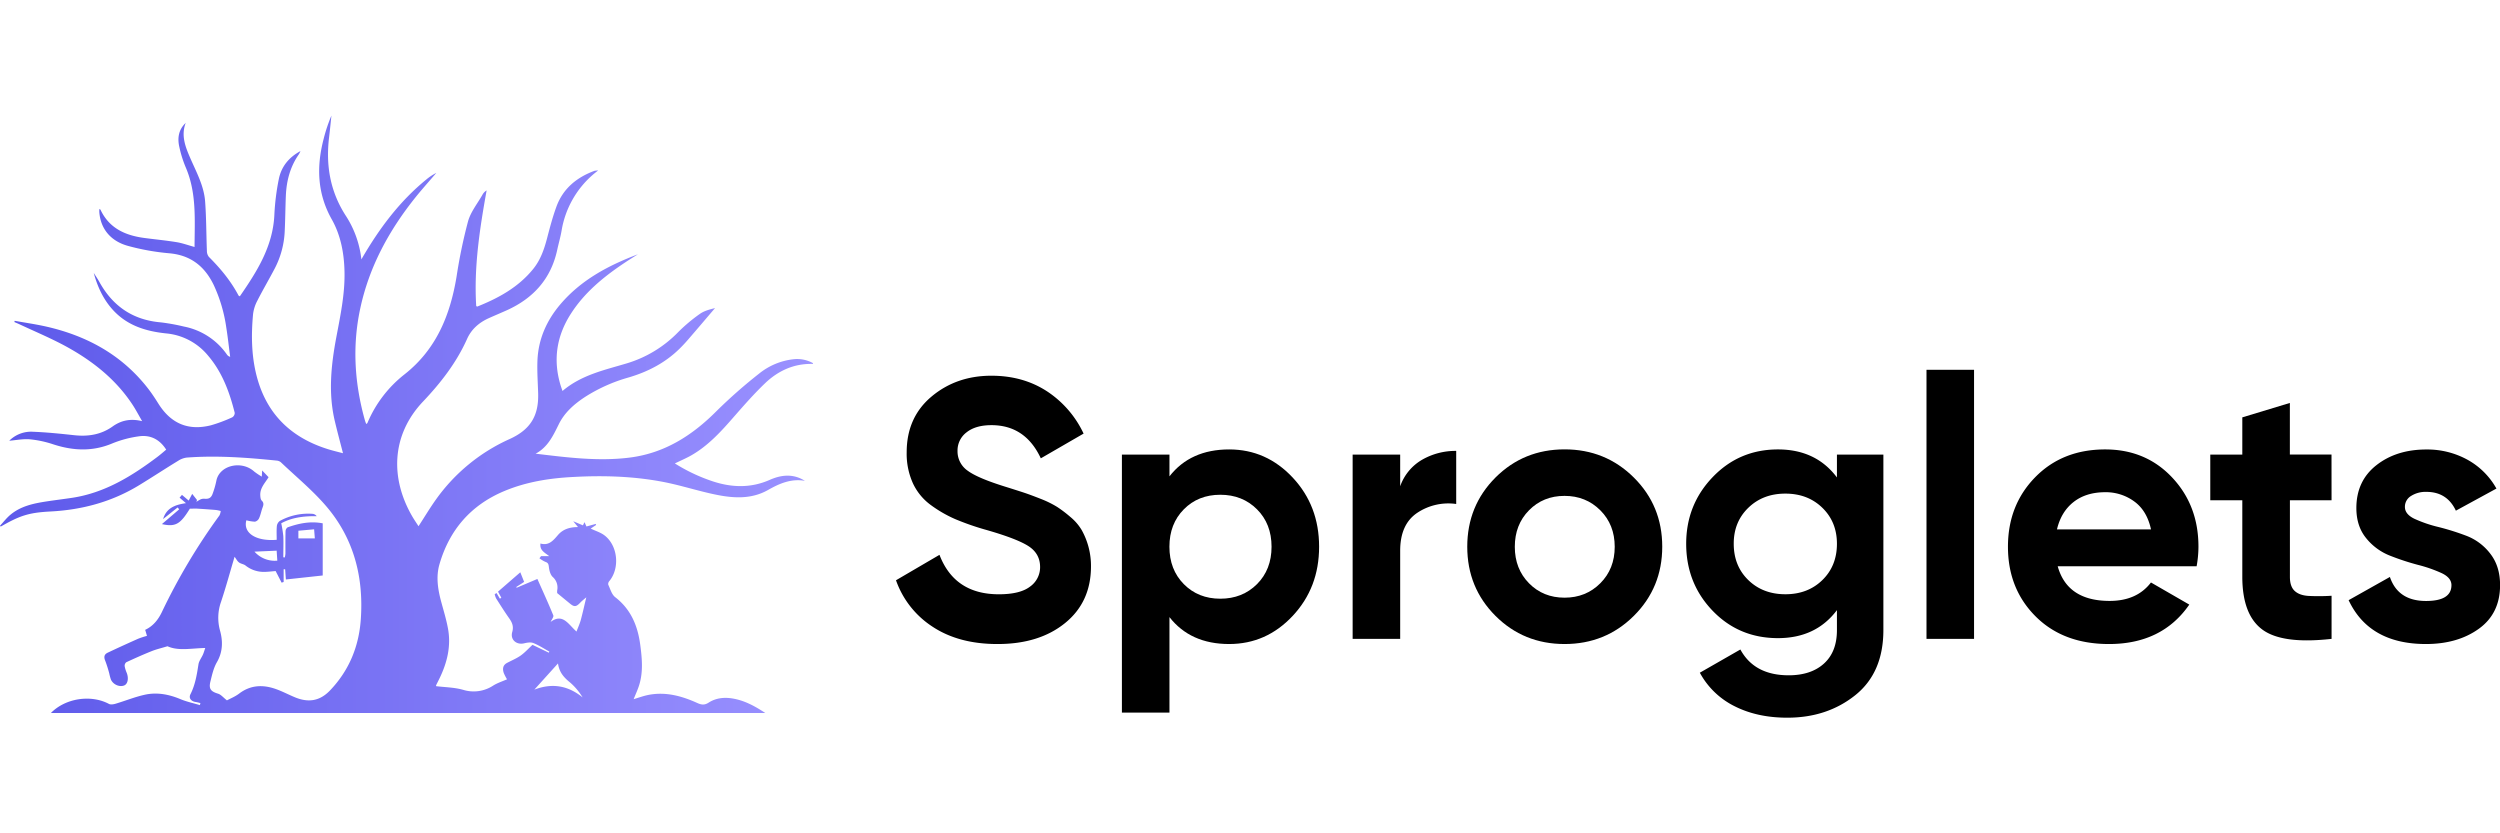 <svg xmlns="http://www.w3.org/2000/svg" xmlns:xlink="http://www.w3.org/1999/xlink"  width="150" height="50" viewBox="0 0 1560.89 375.97"><defs><linearGradient id="linear-gradient" y1="186.5" x2="507.64" y2="186.5" gradientUnits="userSpaceOnUse"><stop offset="0" stop-color="#5d59ea"/><stop offset="1" stop-color="#9a91ff"/></linearGradient></defs><title>logo</title><g id="Layer_2" data-name="Layer 2"><g id="Layer_1-2" data-name="Layer 1"><path d="M334.42,211.1c19.63,2.35,39,4.88,58.5,2.46,21.88-2.71,39.19-13.72,54.45-29.06a312.85,312.85,0,0,1,26.51-23.34,41.46,41.46,0,0,1,21.28-9,20.36,20.36,0,0,1,12.48,2.43c-.08.16-.17.46-.24.46-11.73-.29-21.63,4.29-29.85,12.19-6.78,6.5-13,13.58-19.2,20.67-8,9.18-16.1,18.18-26.82,24.28-3.18,1.8-6.57,3.22-10.17,5a108.61,108.61,0,0,0,23.4,11.09c12,4,23.95,4.41,35.79-.82,7.33-3.24,14.7-4,22,.59-8.54-1.51-15.86,1.63-23,5.7-10.6,6-22,5.15-33.2,2.8-11-2.3-21.76-5.85-32.79-7.93-18.26-3.45-36.78-4-55.33-3-14.89.74-29.51,3-43.36,8.81-20.81,8.73-34.22,24.13-40.48,45.7-2.33,8.06-.93,16.09,1.24,24,1.42,5.21,3,10.42,4,15.72,2.21,11.32-.46,21.91-5.46,32.05-.62,1.26-1.26,2.51-1.88,3.77-.05.09,0,.21,0,.58,5.58.69,11.38.73,16.77,2.25A22.17,22.17,0,0,0,308,355.84c2.61-1.63,5.65-2.58,8.56-3.87a31.1,31.1,0,0,1-2-3.87c-.89-2.58-.69-4.94,2.07-6.4s5.89-2.75,8.49-4.59,4.81-4.33,7.34-6.67l10.17,4.9c.12-.23.23-.46.34-.68-3.29-1.82-6.46-3.92-9.92-5.32-1.63-.66-3.88-.31-5.71.14-4.79,1.19-8.88-2.17-7.53-7,1-3.51,0-5.9-1.87-8.56-2.87-4.06-5.52-8.28-8.19-12.48a11.8,11.8,0,0,1-.89-2.63l1.17-.69c.69,1.18,1.39,2.36,2.09,3.54L313,301c-.63-1.15-1.26-2.3-2.05-3.77,4.48-3.88,9-7.82,13.91-12.08l2.39,6-4.91,3.18.24.47,12.94-5.49c3.41,7.69,6.84,15.14,9.93,22.72.38.95-1,2.64-1.67,4.12,7.59-5.66,11,1.44,16.16,6,1-2.64,2-4.82,2.65-7.11,1.25-4.63,2.28-9.32,3.47-14.26-1.15,1-2.6,2.08-3.82,3.37-2.43,2.57-3.68,2.76-6.31.6s-5.22-4.29-8.05-6.62a10.26,10.26,0,0,1,0-1.66,8.76,8.76,0,0,0-2.77-8.39c-1.4-1.32-2.1-3.76-2.36-5.79-.23-1.74-.22-3-2.2-3.63a18.89,18.89,0,0,1-3.75-2.26l1-1.33h5.1c-2.9-2.31-6-3.61-5.47-7.89,5.26,1.53,8-1.9,11-5.37s7.19-4.92,12.47-4.88l-3-3.66,6.05,2.57,1-2c.5,1.13.88,2,1.21,2.71l5.76-1.59c.09.21.18.43.26.64l-3.39,2.26c3,1.46,6.14,2.37,8.55,4.19,8.45,6.37,9.81,20.5,3.07,28.63a2.69,2.69,0,0,0-.65,2.19c1.28,2.71,2.16,6.13,4.34,7.81,9.9,7.66,14.11,18,15.67,29.92,1.06,8.08,1.82,16.18-.45,24.17-.93,3.29-2.44,6.41-3.69,9.6,2.89-.85,6-2,9.12-2.64,10.78-2.12,20.84.6,30.55,5,2.55,1.16,4.51,1.51,7.14-.2,4.4-2.85,9.51-3.45,14.7-2.63,7.39,1.18,13.82,4.56,20.66,9.09h-446c9.08-9.27,25-11.64,36.22-5.66,1.08.57,2.85.27,4.16-.12,6.09-1.81,12-4.24,18.22-5.61,7.58-1.67,15-.28,22.21,2.73,3.9,1.64,8.11,2.53,12.19,3.75.11-.41.23-.82.34-1.24a25.53,25.53,0,0,0-2.84-.69c-2.87-.36-4.65-2.34-3.39-4.85,3-5.93,4-12.23,5-18.65.33-2.14,1.89-4.08,2.81-6.15.52-1.18.86-2.43,1.43-4.09-8.7.19-16.86,2-23.57-1.08-3.9,1.18-7.06,1.91-10,3.1-5.32,2.13-10.55,4.48-15.75,6.89a2.86,2.86,0,0,0-1,2.39A18.75,18.75,0,0,0,79.15,348c1.3,3.39.63,6.87-1.58,7.79-2.92,1.22-7-.55-8.36-3.77a32.73,32.73,0,0,1-1-3.75,80.3,80.3,0,0,0-2.47-7.8c-1-2.31-.78-4.05,1.54-5.14,6.34-3,12.7-5.9,19.1-8.74a49.22,49.22,0,0,1,5.38-1.74c-.35-1.2-.73-2.47-1.12-3.77,5.07-2.37,8.15-6.42,10.38-11a378.83,378.83,0,0,1,36-60.43,8.45,8.45,0,0,0,.79-2.76,21.47,21.47,0,0,0-2.92-.64q-5.72-.48-11.45-.82c-1.57-.1-3.15,0-4.9,0-5.87,9.51-8.83,11.59-17.45,9.63l10.8-9.23c-.32-.39-.64-.77-1-1.16l-9.07,7.25c2.14-7,7.56-8.94,14.3-9.93l-4-3.44,1.49-1.73,4.2,3.55L120,236.2,123,240c-.13.39-.26.78-.4,1.17a24.35,24.35,0,0,1,2.74-1.59,5.15,5.15,0,0,1,2.3-.35c2.33.17,3.93-.17,5-2.8a54.87,54.87,0,0,0,2.52-8.81c2.23-9.46,15.81-12.41,23.56-5.37a42.52,42.52,0,0,0,4.73,3.17c.1-1.75.16-2.71.23-3.85l4,4.21c-2.15,3.57-5.41,6.68-5.17,11.34.06,1.13.2,2.58.9,3.27,1.76,1.73.88,3.3.3,5-.68,2-1.08,4.17-2,6.1a3.82,3.82,0,0,1-2.55,2.07,25,25,0,0,1-5.34-.88c-2.19,7.86,5.92,13.26,18.94,12.19,0-2.81-.17-5.7.09-8.55a4.65,4.65,0,0,1,1.87-3.24,36.7,36.7,0,0,1,20.65-4.41,3.67,3.67,0,0,1,2.38,1.47c-8.09-.17-15.74.86-22.15,4.42a73.25,73.25,0,0,1,1.28,8c.19,4.4,0,8.81,0,13.22l.93.11a14.09,14.09,0,0,0,.4-2.38c0-4.66-.05-9.32.07-14a3.11,3.11,0,0,1,1.31-2.43c7-2.46,14.15-4,21.9-2.5v32.56l-23,2.5c-.12-1.62-.29-4-.45-6.38l-.94,0v7.94l-1.27.42-3.73-7.24c-2,.15-4.54.48-7.1.52a18.25,18.25,0,0,1-11.73-4c-1.13-.88-2.82-1-4-1.87s-1.67-2.07-2.81-3.57c-2.85,9.59-5.39,18.94-8.45,28.13a29.74,29.74,0,0,0-.62,18c1.84,6.68,1.75,13.3-2,19.75-2.05,3.57-3,7.87-4,11.94-1.18,4.67.24,6.28,4.78,7.67,1.81.55,3.23,2.38,5.52,4.17,2-1.1,5.08-2.31,7.6-4.22,7.1-5.41,14.78-5.7,22.77-2.92,4.17,1.45,8.11,3.58,12.21,5.26,8.21,3.36,15.36,2.41,21.82-4.37,11.92-12.49,18-27.44,19.18-44.36,1.85-26.17-4.26-50.31-21.48-70.49-8.53-10-18.86-18.46-28.42-27.56a4.7,4.7,0,0,0-2.61-1.05c-18.65-1.9-37.32-3.28-56.08-1.89a12.56,12.56,0,0,0-5.32,1.94c-8.21,5-16.27,10.31-24.49,15.32-17,10.38-35.58,15.39-55.43,16.41-13.79.72-19.28,2.72-31,9.43L0,256.1C2.25,253.7,4.27,251,6.79,249c6.45-5.26,14.34-6.88,22.3-8.1,5.35-.82,10.72-1.46,16.07-2.27C65.52,235.5,82.37,225.08,98.4,213c1.8-1.36,3.49-2.86,5.37-4.41-4.09-6.46-9.93-9.39-17.15-8.32a68.76,68.76,0,0,0-16.54,4.43c-12.3,5.19-24.39,4.59-36.77.58a66.73,66.73,0,0,0-14.53-3.15c-4.3-.38-8.71.54-13,.88a19.32,19.32,0,0,1,14.92-5.6c8.52.34,17,1.21,25.53,2.14,8.71.95,16.81-.26,24.1-5.46,5.26-3.75,11.11-5.1,18.42-3.29-2.31-4-4-7.24-6-10.27-10.62-16.16-25.43-27.68-42.16-36.75-9.3-5-19.13-9.11-28.72-13.61-.95-.44-1.93-.84-2.9-1.26l.2-.77c6.52,1.18,13.11,2.11,19.57,3.57,25.72,5.83,47.7,17.89,64,39.1,2.24,2.91,4.24,6,6.2,9.12,7.8,12.38,18.61,17,32.77,13.44a92.77,92.77,0,0,0,13.34-5,3.26,3.26,0,0,0,1.5-2.78c-3.24-12.9-7.75-25.25-16.53-35.58a38.39,38.39,0,0,0-26.21-14c-12.68-1.3-24.39-4.88-33.35-14.71-6-6.61-9.61-14.48-11.93-23.06,1.17,1.87,2.44,3.69,3.51,5.63,8.38,15.14,20.94,23.76,38.37,25.24a124.47,124.47,0,0,1,14.37,2.6,42.63,42.63,0,0,1,26.85,17.41,3.49,3.49,0,0,0,2.08,1.5c-.81-6.15-1.47-12.32-2.45-18.44a93.93,93.93,0,0,0-7.8-26.36c-5.65-11.7-14.38-18.68-27.82-19.85a144.91,144.91,0,0,1-25.81-4.63C68.75,78.27,62.64,70.29,62,60c0-.51,0-1,0-1.64.39.19.65.23.72.36,5.47,11.73,15.63,16.15,27.61,17.72,6.65.87,13.34,1.51,20,2.6,3.69.61,7.25,1.94,11.14,3,.07-16.89,1.41-33.81-5.59-49.91a71.39,71.39,0,0,1-3.94-12.68c-1.23-5.49-.44-10.69,4-14.87-3,7.85-.2,14.93,2.84,21.92,3.84,8.83,8.59,17.42,9.3,27.2.75,10.24.7,20.54,1.1,30.81a5.94,5.94,0,0,0,1.25,3.73c7.25,7.23,13.69,15,18.51,24.12.09.16.35.22.8.49C160.4,97.41,170.38,81.76,171.3,62a146.62,146.62,0,0,1,2.81-22.49c1.55-7.47,6-13.31,13.5-17.35a19.27,19.27,0,0,1-1,2c-5.47,7.8-7.75,16.6-8.14,26-.31,7.46-.35,14.93-.72,22.39a55.4,55.4,0,0,1-6.26,23c-3.51,6.71-7.37,13.24-10.8,20A24,24,0,0,0,158,124c-1.3,14.1-1,28.14,3.15,41.83,6.8,22.27,22.11,35.83,44,42.57,2.84.87,5.74,1.56,9,2.42-1.78-6.91-3.49-13.24-5-19.62-4.32-17.78-2.45-35.44.89-53.13,2.51-13.28,5.3-26.55,5.06-40.19-.21-11.65-2.26-23-8-33.15-9.08-16.16-9.56-32.93-5-50.29A99.13,99.13,0,0,1,206.93,0c-.48,4.53-.92,9.06-1.46,13.58-2.1,17.34.64,33.59,10.16,48.54a62.44,62.44,0,0,1,10,27.67c11.2-19.41,23.93-36.36,40.69-50a31.3,31.3,0,0,1,6.1-4c-4.25,5-8.63,9.83-12.72,14.91-16.71,20.77-29.24,43.64-34.83,70-5,23.48-3.48,46.69,3,69.69.2.71.5,1.4.78,2.2.33-.29.67-.45.78-.71a75.81,75.81,0,0,1,23.24-30.39c19.8-15.64,28.41-36.94,32.39-60.95a320.53,320.53,0,0,1,7.18-34.56c1.64-5.83,5.82-11,8.89-16.38a6.88,6.88,0,0,1,2.7-2.87c-4.35,24.13-8,48-6.5,72.22.33.14.56.34.7.28,13.3-5.32,25.64-12.06,34.87-23.46,4.55-5.61,6.82-12.18,8.62-19,1.75-6.69,3.51-13.41,5.88-19.89,4.14-11.32,12.66-18.3,23.77-22.39a14.42,14.42,0,0,1,2.27-.22c-1.54,1.24-2.41,1.89-3.21,2.6a58.84,58.84,0,0,0-19.6,35c-.69,4-1.87,8-2.73,12-3.89,18-14.84,30.15-31.35,37.63-3.85,1.74-7.75,3.35-11.59,5.09-5.93,2.7-10.66,6.88-13.31,12.8-6.64,14.85-16.44,27.47-27.5,39.13-20,21.08-20.49,48.22-6.68,71.87,1.18,2,2.51,3.95,3.84,6,3.77-5.8,7.14-11.45,10.95-16.78a113.49,113.49,0,0,1,46.21-37.78C331.1,196,336.39,187.53,336,173.55c-.2-6.81-.7-13.64-.45-20.43.51-13.48,5.73-25.23,14.42-35.41,12.94-15.16,29.95-24.17,48.31-31.1-1.71,1.08-3.43,2.15-5.13,3.24s-3.45,2.24-5.15,3.4c-12.15,8.3-23.3,17.68-31.38,30.19-9,13.86-11.45,28.76-6.69,44.7.33,1.12.73,2.21,1.27,3.81,11.86-10.09,26.3-13.08,40.22-17.27a74.53,74.53,0,0,0,32.07-19.54,102,102,0,0,1,13.38-11.25c2.78-2,6.31-2.88,9.57-3.7-5.29,6.2-10.55,12.41-15.88,18.57-2,2.37-4.15,4.72-6.39,6.91-8.95,8.75-19.7,14.3-31.63,17.82a101.5,101.5,0,0,0-27.44,12.3c-6.69,4.42-12.63,9.63-16.21,16.92C345.35,199.85,342.08,207,334.42,211.1Zm14,130.92c-5.35,5.93-10.07,11.17-14.8,16.4,11-4.22,20.92-2.66,30.14,4.85a39.08,39.08,0,0,0-7.65-9.17C352.35,351.05,349.18,347.87,348.38,342ZM158.89,272.26a16.93,16.93,0,0,0,14.25,5.63c-.15-2.4-.29-4.39-.41-6.24Zm37.23-13.94-9.82.88V264h10.27C196.42,262.09,196.3,260.52,196.12,258.32Z" style="fill:url(#linear-gradient)"/><path d="M622.69,329.94q-23.94,0-40.27-10.7a57.1,57.1,0,0,1-23-29.11l27.15-15.88q9.44,24.63,37.05,24.63,13.35,0,19.56-4.84a14.83,14.83,0,0,0,6.21-12.19q0-8.52-7.59-13.24t-27.15-10.24a165.64,165.64,0,0,1-18.3-6.44,78.78,78.78,0,0,1-15-8.63A35.23,35.23,0,0,1,570,229.61a44.8,44.8,0,0,1-3.91-19.33q0-21.85,15.53-34.86t37.4-13q19.56,0,34.4,9.55a64.17,64.17,0,0,1,23.13,26.58L649.84,214q-9.66-20.72-30.83-20.71-9.9,0-15.54,4.49a14.15,14.15,0,0,0-5.63,11.62,14.65,14.65,0,0,0,6.32,12.31q6.33,4.72,24.28,10.24,7.37,2.31,11.16,3.57T650,239.39a62.48,62.48,0,0,1,10.12,5,78.84,78.84,0,0,1,8.17,6.21,31.69,31.69,0,0,1,7,8.06,45.82,45.82,0,0,1,5.87,22.78q0,22.32-16.22,35.44T622.69,329.94Z"/><path d="M767.44,208.44q23.23,0,39.69,17.6t16.46,43.15q0,25.55-16.46,43.15t-39.69,17.6q-24.16,0-37.28-16.8v59.61H700.47V211.66h29.69v13.58Q743.27,208.44,767.44,208.44Zm-28.31,84.11q9,9.09,22.78,9.09t22.9-9.09q9.09-9.09,9.09-23.36t-9.09-23.36q-9.09-9.09-22.9-9.09t-22.78,9.09q-9,9.1-9,23.36T739.13,292.55Z"/><path d="M874.21,231.45a31,31,0,0,1,13.69-16.57,41.8,41.8,0,0,1,21.29-5.52V242.5A35,35,0,0,0,884.91,248q-10.7,7.14-10.7,23.7v55H844.53V211.66h29.68Z"/><path d="M1020.11,312.34q-17.73,17.61-43.27,17.6t-43.15-17.6q-17.6-17.61-17.6-43.15T933.69,226q17.61-17.59,43.15-17.6t43.27,17.6q17.72,17.61,17.72,43.15T1020.11,312.34ZM954.64,292q8.85,9,22.2,9t22.32-9q9-9,9-22.78t-9-22.78q-9-9-22.32-9t-22.2,9q-8.86,9-8.86,22.78T954.64,292Z"/><path d="M1146.9,211.66h29V321.2q0,26.69-17.61,40.73t-42.45,14q-18.64,0-32.8-7.14a49.81,49.81,0,0,1-21.74-20.94l25.31-14.5q8.75,16.11,30.15,16.11,14,0,22.09-7.36t8.05-20.94V308.77q-13.11,17.49-36.82,17.49-24.39,0-40.84-17.14t-16.46-41.77q0-24.39,16.57-41.65t40.73-17.26q23.7,0,36.82,17.49ZM1091.56,290q9.09,8.85,23.13,8.86t23.12-8.86q9.09-8.86,9.09-22.67,0-13.58-9.09-22.44t-23.12-8.86q-14,0-23.13,8.86t-9.09,22.44Q1082.47,281.15,1091.56,290Z"/><path d="M1202.82,326.72v-168h29.69v168Z"/><path d="M1284.74,281.39q6,21.63,32.45,21.63,17,0,25.78-11.51l23.93,13.81q-17,24.63-50.17,24.62-28.53,0-45.79-17.26t-17.26-43.49q0-26,17-43.38t43.72-17.37q25.3,0,41.77,17.49t16.45,43.26a69.25,69.25,0,0,1-1.15,12.2Zm-.46-23H1343q-2.54-11.73-10.48-17.48a30,30,0,0,0-18.06-5.76q-12,0-19.79,6.1T1284.28,258.37Z"/><path d="M1455.72,240.19h-26v47.87c0,4,1,6.9,3,8.75s4.91,2.87,8.75,3.1a127.81,127.81,0,0,0,14.26-.11v26.92q-30.6,3.45-43.14-5.75T1400,288.06V240.19h-20V211.66h20V188.42l29.69-9v32.22h26Z"/><path d="M1501.52,244.34q0,4.6,6.1,7.48a81.16,81.16,0,0,0,14.84,5.06A154.83,154.83,0,0,1,1540,262.4a34,34,0,0,1,14.84,11.16q6.09,7.83,6.1,19.56,0,17.73-13.23,27.27t-33,9.55q-35.45,0-48.33-27.38l25.77-14.5q5.07,15,22.56,15,15.87,0,15.87-9.9,0-4.59-6.1-7.48a87.17,87.17,0,0,0-14.84-5.17,156.7,156.7,0,0,1-17.49-5.76,35.81,35.81,0,0,1-14.84-10.93q-6.1-7.47-6.1-18.75,0-17,12.54-26.81t31.19-9.78a52.11,52.11,0,0,1,25.54,6.33,46.28,46.28,0,0,1,18.18,18.06l-25.32,13.81q-5.52-11.74-18.4-11.74a16.91,16.91,0,0,0-9.55,2.53A7.88,7.88,0,0,0,1501.52,244.34Z"/></g></g></svg>